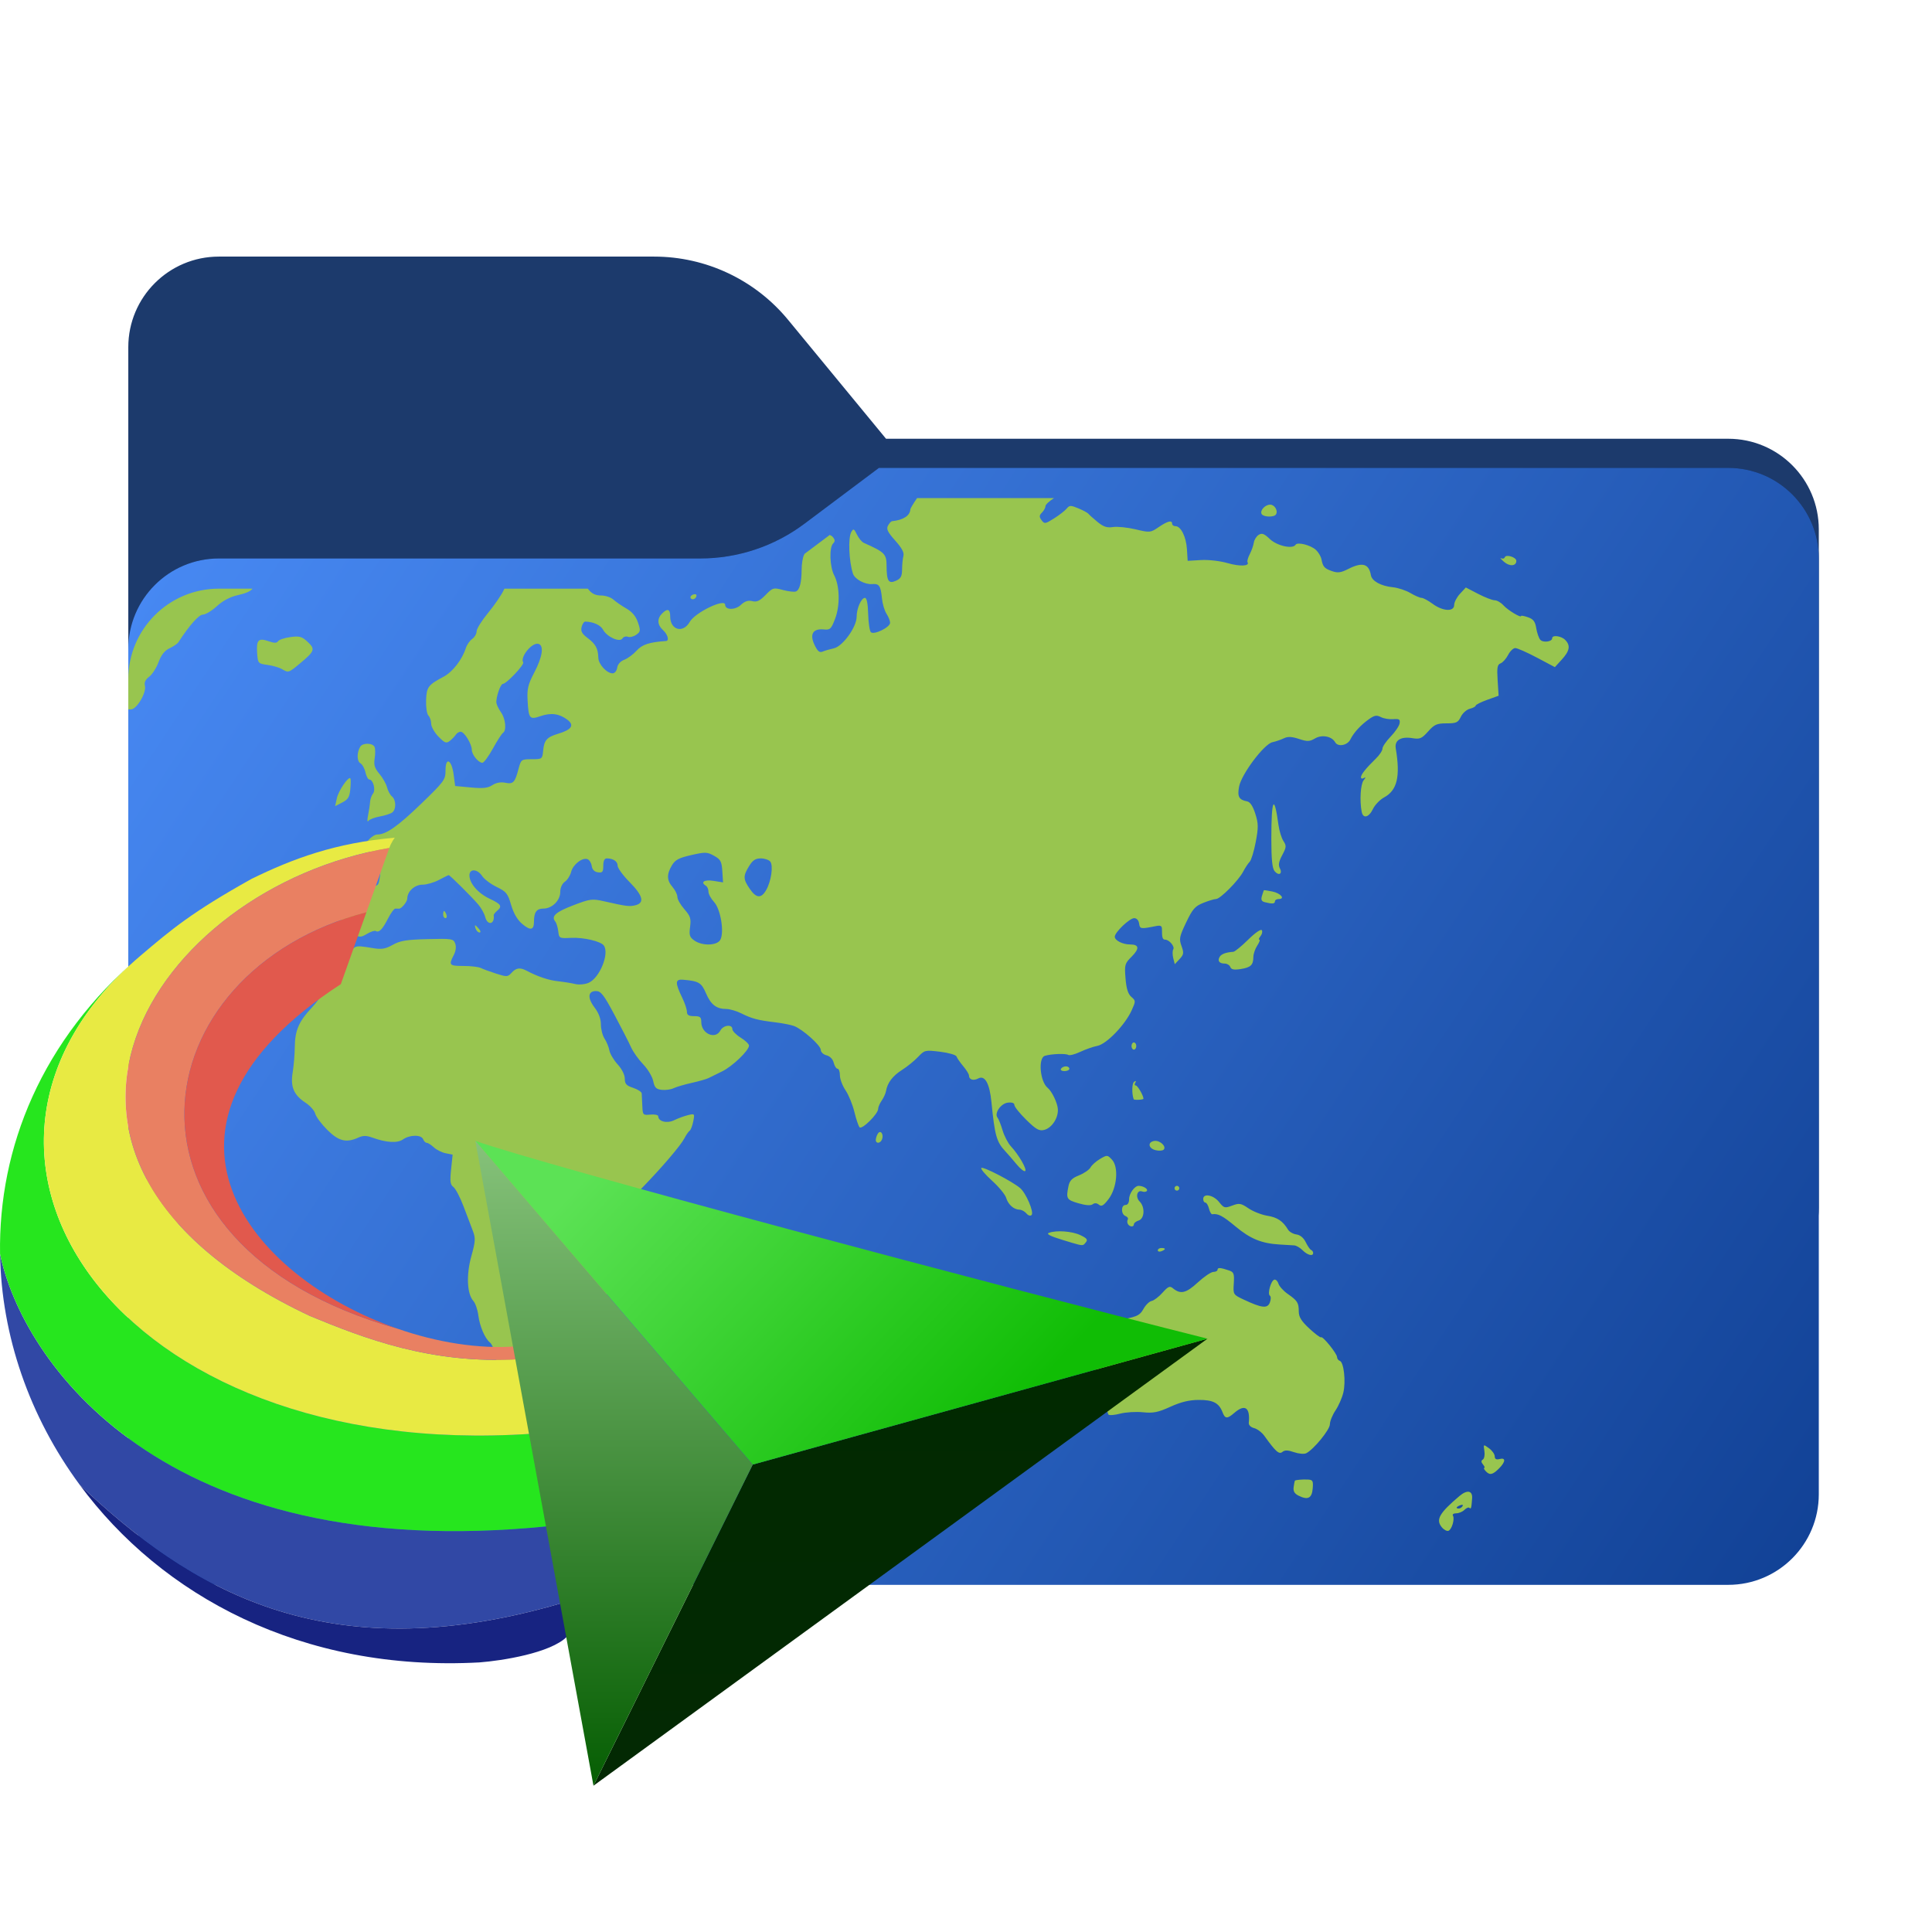 <svg width="256" height="256" viewBox="0 0 256 256" fill="none" xmlns="http://www.w3.org/2000/svg">
<path fill-rule="evenodd" clip-rule="evenodd" d="M104.425 42.378C100.056 37.073 93.544 34 86.671 34H29C22.373 34 17 39.373 17 46V58.137V68.2V160C17 166.627 22.373 172 29 172H229C235.627 172 241 166.627 241 160V70.137C241 63.51 235.627 58.137 229 58.137H117.404L104.425 42.378Z" fill="#1C3A6C"/>
<mask id="mask0_659_15670" style="mask-type:alpha" maskUnits="userSpaceOnUse" x="17" y="34" width="224" height="138">
<path fill-rule="evenodd" clip-rule="evenodd" d="M104.425 42.378C100.056 37.073 93.544 34 86.671 34H29C22.373 34 17 39.373 17 46V58.137V68.2V160C17 166.627 22.373 172 29 172H229C235.627 172 241 166.627 241 160V70.137C241 63.51 235.627 58.137 229 58.137H117.404L104.425 42.378Z" fill="url(#paint0_linear_659_15670)"/>
</mask>
<g mask="url(#mask0_659_15670)">
<g style="mix-blend-mode:multiply" filter="url(#filter0_f_659_15670)">
<path fill-rule="evenodd" clip-rule="evenodd" d="M92.789 74C97.764 74 102.605 72.387 106.586 69.402L116.459 62H229C235.627 62 241 67.373 241 74V108V160C241 166.627 235.627 172 229 172H29C22.373 172 17 166.627 17 160L17 108V86C17 79.373 22.373 74 29 74H87H92.789Z" fill="black" fill-opacity="0.3"/>
</g>
</g>
<g filter="url(#filter1_ii_659_15670)">
<path fill-rule="evenodd" clip-rule="evenodd" d="M92.789 74C97.764 74 102.605 72.387 106.586 69.402L116.459 62H229C235.627 62 241 67.373 241 74V108V198C241 204.627 235.627 210 229 210H29C22.373 210 17 204.627 17 198L17 108V86C17 79.373 22.373 74 29 74H87H92.789Z" fill="url(#paint1_linear_659_15670)"/>
</g>
<path fill-rule="evenodd" clip-rule="evenodd" d="M121.519 66H139.662C139.026 66.407 138.529 66.871 138.529 67.069C138.529 67.282 138.322 67.664 138.069 67.916C137.693 68.293 137.683 68.475 138.014 68.928C138.393 69.446 138.496 69.432 139.666 68.693C140.352 68.26 141.103 67.676 141.336 67.396C141.718 66.936 141.869 66.933 142.904 67.365C143.533 67.629 144.125 67.948 144.218 68.074C144.311 68.201 144.851 68.685 145.417 69.151C146.214 69.805 146.68 69.96 147.476 69.836C148.042 69.748 149.385 69.885 150.46 70.139C152.372 70.592 152.441 70.586 153.531 69.844C154.721 69.036 155.314 68.889 155.314 69.403C155.314 69.577 155.511 69.72 155.753 69.72C156.471 69.72 157.17 71.118 157.275 72.767L157.373 74.312L159.145 74.21C160.145 74.152 161.677 74.329 162.66 74.614C164.277 75.084 165.632 75.023 165.305 74.494C165.228 74.369 165.361 73.889 165.6 73.427C165.84 72.965 166.082 72.277 166.138 71.898C166.195 71.519 166.485 71.056 166.783 70.869C167.217 70.597 167.513 70.709 168.261 71.425C169.202 72.327 171.29 72.794 171.666 72.187C171.919 71.778 173.679 72.225 174.378 72.876C174.703 73.179 175.027 73.733 175.1 74.108C175.293 75.11 175.484 75.324 176.512 75.682C177.257 75.942 177.682 75.885 178.639 75.397C180.509 74.443 181.385 74.68 181.65 76.21C181.787 77.001 182.972 77.652 184.572 77.815C185.248 77.884 186.289 78.229 186.886 78.581C187.483 78.933 188.149 79.221 188.367 79.221C188.584 79.221 189.245 79.577 189.835 80.013C191.189 81.011 192.686 81.087 192.686 80.157C192.686 79.801 193.033 79.135 193.458 78.677L194.23 77.844L195.863 78.691C196.76 79.157 197.745 79.538 198.05 79.538C198.355 79.538 198.876 79.837 199.208 80.204C199.798 80.856 201.554 81.917 201.554 81.621C201.554 81.538 201.964 81.614 202.465 81.789C203.175 82.036 203.417 82.355 203.558 83.226C203.658 83.841 203.895 84.531 204.084 84.759C204.445 85.195 205.671 85.047 205.671 84.568C205.671 84.103 206.858 84.254 207.39 84.786C208.122 85.518 208.002 86.239 206.958 87.382L206.029 88.399L203.644 87.135C202.332 86.441 201.044 85.872 200.781 85.872C200.518 85.872 200.091 86.282 199.832 86.784C199.572 87.285 199.125 87.786 198.837 87.896C198.405 88.062 198.336 88.455 198.444 90.143L198.574 92.189L197.055 92.735C196.22 93.035 195.536 93.38 195.536 93.501C195.536 93.622 195.187 93.808 194.761 93.915C194.334 94.023 193.798 94.501 193.568 94.979C193.201 95.743 192.972 95.848 191.672 95.848C190.39 95.848 190.064 95.992 189.234 96.921C188.386 97.871 188.145 97.972 187.127 97.807C185.62 97.563 184.766 98.091 184.944 99.158C185.57 102.897 185.139 104.719 183.405 105.658C182.848 105.959 182.179 106.655 181.918 107.203C181.381 108.329 180.614 108.517 180.43 107.566C180.144 106.085 180.279 103.897 180.688 103.393C180.981 103.031 180.995 102.931 180.73 103.09C180.512 103.221 180.334 103.177 180.334 102.993C180.334 102.622 180.988 101.803 182.314 100.513C182.793 100.047 183.184 99.454 183.184 99.196C183.184 98.937 183.672 98.22 184.268 97.603C184.863 96.986 185.398 96.197 185.455 95.848C185.543 95.319 185.403 95.228 184.61 95.294C184.087 95.338 183.35 95.213 182.973 95.017C182.413 94.726 182.119 94.779 181.389 95.299C180.276 96.093 179.39 97.06 178.928 97.988C178.535 98.776 177.282 99.006 176.919 98.357C176.473 97.56 175.173 97.308 174.257 97.842C173.518 98.272 173.233 98.281 172.116 97.912C171.157 97.596 170.645 97.575 170.117 97.83C169.727 98.019 169.048 98.251 168.608 98.345C167.494 98.584 164.483 102.596 164.182 104.243C163.939 105.567 164.167 105.98 165.253 106.186C165.646 106.261 166.013 106.815 166.331 107.813C166.749 109.123 166.757 109.628 166.391 111.569C166.158 112.803 165.798 113.981 165.591 114.188C165.384 114.396 164.994 114.986 164.725 115.5C164.104 116.685 161.684 119.126 161.13 119.126C160.9 119.126 160.138 119.356 159.437 119.636C158.349 120.072 158.02 120.447 157.171 122.226C156.277 124.1 156.215 124.411 156.556 125.352C156.888 126.271 156.857 126.481 156.299 127.08L155.664 127.761L155.459 126.946C155.347 126.497 155.348 125.978 155.463 125.793C155.692 125.422 154.926 124.51 154.387 124.51C154.046 124.51 153.956 124.218 153.965 123.134C153.969 122.671 153.796 122.584 153.138 122.716C151.136 123.116 151.041 123.101 150.937 122.373C150.877 121.946 150.615 121.66 150.287 121.66C149.678 121.66 147.713 123.537 147.713 124.118C147.713 124.615 148.755 125.144 149.732 125.144C150.947 125.144 151.021 125.686 149.952 126.755C149.035 127.672 148.99 127.83 149.138 129.642C149.249 131.004 149.472 131.714 149.906 132.09C150.499 132.605 150.501 132.658 149.954 133.87C149.088 135.791 146.635 138.338 145.42 138.579C144.852 138.691 143.82 139.052 143.127 139.38C142.433 139.708 141.726 139.89 141.555 139.784C141.207 139.569 139.299 139.641 138.449 139.902C137.532 140.183 137.808 143.334 138.821 144.146C139.369 144.586 140.107 146.111 140.17 146.933C140.26 148.118 139.385 149.462 138.354 149.721C137.693 149.887 137.283 149.655 135.983 148.38C135.119 147.532 134.412 146.651 134.412 146.421C134.411 146.154 134.101 146.04 133.548 146.105C132.613 146.213 131.713 147.52 132.178 148.093C132.325 148.274 132.627 149.033 132.849 149.779C133.07 150.526 133.563 151.473 133.943 151.883C134.99 153.013 136.095 154.92 135.846 155.168C135.725 155.29 135.213 154.89 134.709 154.281C134.204 153.671 133.525 152.887 133.199 152.539C132.048 151.31 131.806 150.447 131.372 146.034C131.127 143.549 130.502 142.429 129.622 142.9C128.977 143.245 128.394 143.06 128.394 142.511C128.394 142.328 128.051 141.772 127.632 141.274C127.214 140.776 126.814 140.199 126.744 139.99C126.675 139.781 125.699 139.499 124.576 139.362C122.581 139.12 122.514 139.135 121.634 140.062C121.138 140.583 120.182 141.357 119.51 141.781C118.283 142.556 117.583 143.483 117.401 144.571C117.348 144.892 117.091 145.458 116.832 145.829C116.572 146.201 116.359 146.696 116.359 146.93C116.359 147.6 114.207 149.729 113.895 149.368C113.746 149.196 113.435 148.271 113.203 147.313C112.972 146.355 112.447 145.075 112.037 144.469C111.627 143.862 111.292 142.971 111.292 142.489C111.292 142.007 111.152 141.613 110.981 141.613C110.81 141.613 110.58 141.255 110.471 140.818C110.35 140.337 109.973 139.949 109.515 139.834C109.092 139.728 108.758 139.408 108.758 139.112C108.758 138.523 106.357 136.383 105.212 135.951C104.811 135.8 103.707 135.582 102.759 135.468C100.429 135.187 99.621 134.975 98.24 134.283C97.594 133.96 96.694 133.695 96.24 133.695C94.935 133.695 94.194 133.124 93.551 131.624C92.944 130.208 92.603 130.003 90.547 129.821C89.441 129.722 89.418 130.173 90.42 132.25C90.751 132.936 91.022 133.755 91.022 134.071C91.022 134.498 91.266 134.645 91.972 134.645C92.767 134.645 92.922 134.771 92.922 135.414C92.922 136.969 94.785 137.8 95.456 136.545C95.843 135.822 97.04 135.683 97.04 136.361C97.04 136.608 97.538 137.119 98.148 137.495C98.758 137.872 99.253 138.347 99.248 138.551C99.233 139.209 97.042 141.306 95.677 141.969C94.946 142.324 94.134 142.723 93.873 142.856C93.611 142.989 92.614 143.273 91.656 143.487C90.698 143.7 89.616 144.019 89.252 144.195C88.889 144.371 88.181 144.468 87.68 144.41C86.933 144.324 86.731 144.114 86.554 143.244C86.436 142.66 85.837 141.663 85.225 141.027C84.612 140.391 83.888 139.372 83.615 138.762C83.343 138.153 82.36 136.229 81.431 134.487C80.003 131.808 79.624 131.32 78.973 131.32C77.888 131.32 77.817 132.238 78.803 133.53C79.332 134.225 79.621 135.005 79.621 135.744C79.621 136.371 79.841 137.221 80.111 137.632C80.38 138.044 80.667 138.744 80.748 139.189C80.828 139.633 81.32 140.464 81.841 141.034C82.402 141.649 82.788 142.418 82.788 142.925C82.788 143.622 82.993 143.848 83.896 144.146C84.506 144.348 85.016 144.679 85.03 144.883C85.044 145.088 85.08 145.825 85.11 146.522C85.162 147.751 85.194 147.786 86.192 147.689C86.758 147.634 87.222 147.736 87.222 147.915C87.222 148.607 88.391 148.897 89.325 148.436C89.823 148.191 90.644 147.888 91.15 147.763C92.054 147.541 92.066 147.556 91.858 148.597C91.742 149.18 91.526 149.736 91.38 149.831C91.234 149.927 90.915 150.389 90.672 150.857C90.184 151.798 87.657 154.753 85.066 157.413C82.776 159.763 82.4 160.73 82.936 162.892C83.165 163.817 83.688 165.477 84.099 166.58L84.846 168.586L83.579 169.663C82.883 170.256 82.063 170.743 81.758 170.745C81.454 170.748 81.204 170.892 81.204 171.067C81.204 171.241 81.006 171.383 80.763 171.383C80.125 171.383 79.924 172.151 80.144 173.752C80.33 175.108 80.297 175.18 79.187 175.835C78.555 176.208 78.114 176.635 78.206 176.785C78.299 176.935 77.807 178.185 77.114 179.565C75.355 183.063 72.415 185.245 70.079 184.785C69.621 184.695 69.149 184.778 69.031 184.97C68.72 185.473 68.046 185.398 67.555 184.807C66.959 184.088 65.998 181.406 65.468 178.984C65.373 178.549 65.12 178.05 64.906 177.876C64.25 177.343 63.565 175.731 63.381 174.288C63.284 173.534 62.989 172.679 62.725 172.387C61.879 171.452 61.764 168.932 62.455 166.454C62.995 164.516 63.024 164.071 62.667 163.128C62.441 162.53 61.881 161.054 61.422 159.848C60.964 158.641 60.359 157.487 60.078 157.282C59.662 156.977 59.606 156.548 59.772 154.953L59.977 152.997L59.053 152.812C58.544 152.71 57.839 152.358 57.486 152.029C57.133 151.7 56.711 151.431 56.548 151.431C56.385 151.431 56.17 151.217 56.07 150.956C55.831 150.334 54.302 150.345 53.402 150.975C52.651 151.501 51.213 151.415 49.311 150.73C48.541 150.452 48.101 150.454 47.475 150.739C45.879 151.467 44.865 151.213 43.36 149.708C42.587 148.935 41.871 147.973 41.77 147.57C41.668 147.168 41.098 146.519 40.502 146.129C38.925 145.097 38.464 144.013 38.782 142.088C38.926 141.217 39.053 139.678 39.063 138.667C39.085 136.541 39.621 135.311 41.299 133.537C41.958 132.84 42.594 131.949 42.711 131.557C42.829 131.165 43.054 130.845 43.212 130.845C43.83 130.845 45.493 128.699 46.159 127.044C46.499 126.197 46.668 125.74 46.994 125.534C47.391 125.284 48.022 125.403 49.478 125.642C50.572 125.822 51.089 125.732 52.045 125.194C53.022 124.645 53.867 124.506 56.655 124.437C59.884 124.357 60.081 124.388 60.318 125.025C60.475 125.447 60.4 126.022 60.118 126.565C59.433 127.886 59.532 127.994 61.414 127.994C62.375 127.994 63.408 128.116 63.71 128.265C64.013 128.414 64.933 128.751 65.754 129.014C67.153 129.461 67.283 129.454 67.783 128.901C68.375 128.247 68.902 128.166 69.728 128.601C71.252 129.405 72.674 129.884 73.942 130.021C74.713 130.105 75.738 130.27 76.219 130.388C76.699 130.506 77.485 130.44 77.965 130.241C79.434 129.632 80.779 126.378 80.012 125.289C79.614 124.725 77.32 124.189 75.662 124.272C74.116 124.35 74.076 124.329 73.971 123.402C73.912 122.879 73.731 122.292 73.57 122.096C73.002 121.409 73.638 120.843 75.985 119.947C78.193 119.104 78.467 119.068 80.017 119.42C83.016 120.1 83.404 120.149 84.209 119.947C85.44 119.638 85.191 118.667 83.421 116.879C82.55 115.999 81.838 115.02 81.838 114.703C81.838 114.131 81.25 113.742 80.386 113.742C80.096 113.742 79.937 114.086 79.937 114.714C79.937 115.541 79.831 115.671 79.225 115.585C78.76 115.519 78.476 115.229 78.408 114.752C78.351 114.35 78.101 113.942 77.852 113.846C77.166 113.583 75.926 114.545 75.678 115.531C75.558 116.012 75.184 116.599 74.848 116.834C74.483 117.09 74.237 117.632 74.237 118.182C74.237 119.323 73.151 120.393 71.994 120.393C71.094 120.393 70.753 120.874 70.753 122.142C70.753 123.257 70.285 123.342 69.197 122.426C68.553 121.884 68.053 121.029 67.728 119.911C67.287 118.394 67.087 118.145 65.811 117.527C65.027 117.147 64.163 116.497 63.891 116.081C63.264 115.125 62.202 115.068 62.202 115.989C62.202 117.048 63.342 118.363 64.889 119.091C66.418 119.81 66.588 120.092 65.854 120.701C65.598 120.914 65.401 121.181 65.416 121.294C65.576 122.502 64.584 122.679 64.287 121.495C64.177 121.056 63.769 120.322 63.382 119.863C62.554 118.884 59.614 115.959 59.457 115.959C59.398 115.959 58.817 116.244 58.167 116.593C57.517 116.941 56.528 117.226 55.969 117.226C54.947 117.226 53.967 118.124 53.967 119.061C53.967 119.484 53.197 120.426 52.87 120.404C52.777 120.398 52.561 120.393 52.39 120.393C52.219 120.393 51.773 120.999 51.397 121.739C50.684 123.147 50.21 123.624 49.787 123.363C49.648 123.277 49.131 123.445 48.638 123.737C47.808 124.227 47.668 124.228 46.747 123.752C45.534 123.125 45.131 122.427 45.156 121.003C45.166 120.406 45.109 119.553 45.029 119.107C44.949 118.661 45.005 117.965 45.154 117.561C45.4 116.898 45.555 116.849 46.767 117.049C48.923 117.406 49.691 117.56 50.019 117.25C50.224 117.056 50.258 116.678 50.351 116.053C50.604 114.369 50 113.016 48.922 112.849C48.562 112.794 48.267 112.566 48.267 112.343C48.267 111.718 49.386 110.575 49.998 110.575C51.165 110.575 52.72 109.484 55.817 106.492C58.87 103.541 59.035 103.316 59.035 102.08C59.035 100.232 59.847 100.649 60.11 102.631L60.311 104.15L62.391 104.344C64.005 104.495 64.642 104.426 65.24 104.034C65.732 103.712 66.347 103.597 66.944 103.717C68.009 103.93 68.227 103.702 68.713 101.866C69.041 100.628 69.081 100.599 70.455 100.599C71.831 100.599 71.864 100.575 71.966 99.492C72.101 98.071 72.448 97.677 73.961 97.224C75.754 96.687 76.142 96.094 75.178 95.366C74.105 94.557 73.013 94.411 71.62 94.891C70.168 95.391 70.041 95.238 69.909 92.805C69.826 91.285 69.965 90.696 70.761 89.182C71.902 87.013 72.119 85.475 71.308 85.307C70.459 85.131 68.895 87.073 69.325 87.767C69.511 88.069 67.094 90.623 66.622 90.623C66.305 90.623 65.677 92.515 65.781 93.158C65.824 93.421 66.105 93.987 66.405 94.416C66.996 95.26 67.138 96.804 66.653 97.105C66.488 97.207 65.885 98.141 65.313 99.182C64.74 100.222 64.114 101.074 63.919 101.074C63.396 101.074 62.518 99.998 62.518 99.356C62.518 98.583 61.517 96.957 61.041 96.957C60.826 96.957 60.536 97.135 60.396 97.353C60.257 97.57 59.9 97.938 59.604 98.171C59.136 98.537 58.938 98.463 58.099 97.606C57.569 97.062 57.134 96.295 57.134 95.901C57.134 95.506 56.969 95.018 56.767 94.816C56.565 94.614 56.426 93.708 56.458 92.802C56.52 91.031 56.716 90.767 58.797 89.659C59.977 89.03 61.247 87.388 61.726 85.872C61.863 85.436 62.24 84.894 62.564 84.666C62.887 84.439 63.152 83.983 63.152 83.653C63.152 83.324 63.835 82.228 64.67 81.217C65.505 80.206 66.437 78.847 66.741 78.196C66.772 78.129 66.805 78.064 66.838 78H77.888C77.919 78.036 77.95 78.073 77.981 78.112C78.418 78.669 78.911 78.904 79.641 78.904C80.212 78.904 80.95 79.149 81.28 79.448C81.61 79.747 82.386 80.281 83.004 80.635C83.763 81.071 84.258 81.666 84.531 82.474C84.899 83.563 84.879 83.707 84.3 84.113C83.951 84.357 83.453 84.476 83.195 84.377C82.936 84.277 82.611 84.378 82.474 84.601C82.125 85.164 80.417 84.392 79.908 83.442C79.58 82.83 78.645 82.399 77.562 82.362C77.388 82.356 77.165 82.68 77.067 83.082C76.931 83.643 77.116 83.982 77.859 84.539C78.926 85.337 79.248 85.931 79.282 87.163C79.306 88.044 80.435 89.252 81.204 89.218C81.466 89.207 81.726 88.869 81.783 88.468C81.845 88.026 82.215 87.613 82.72 87.421C83.179 87.246 83.916 86.701 84.359 86.208C85.084 85.4 86.041 85.088 88.251 84.938C88.712 84.907 88.481 84.062 87.855 83.496C87.094 82.808 87.043 81.979 87.719 81.302C88.454 80.568 88.805 80.694 88.805 81.691C88.805 83.488 90.508 83.96 91.391 82.408C92.108 81.148 96.09 79.234 96.09 80.15C96.09 80.844 97.423 80.852 98.157 80.162C98.689 79.663 99.128 79.516 99.679 79.655C100.279 79.805 100.676 79.621 101.443 78.837C102.393 77.866 102.484 77.839 103.747 78.177C104.47 78.37 105.238 78.46 105.454 78.377C105.955 78.185 106.214 77.203 106.22 75.479C106.222 74.727 106.367 73.845 106.542 73.519C106.566 73.473 106.588 73.429 106.607 73.387L109.946 70.883C110.118 70.957 110.262 71.049 110.353 71.158C110.66 71.528 110.669 71.736 110.391 72.013C109.862 72.543 109.944 75.102 110.527 76.212C111.274 77.635 111.331 80.225 110.655 81.992C110.132 83.359 109.994 83.488 109.152 83.404C107.722 83.261 107.254 84.038 107.924 85.442C108.334 86.302 108.588 86.512 109.005 86.338C109.304 86.213 109.977 86.017 110.5 85.902C111.658 85.649 113.509 83.084 113.509 81.734C113.509 80.616 114.121 79.221 114.611 79.221C114.848 79.221 115 79.978 115.037 81.345C115.069 82.513 115.229 83.602 115.392 83.765C115.798 84.171 117.942 83.125 117.942 82.52C117.942 82.261 117.728 81.722 117.466 81.322C117.204 80.923 116.934 80.011 116.865 79.297C116.704 77.626 116.495 77.317 115.577 77.393C114.594 77.474 113.252 76.741 113.014 75.994C112.483 74.319 112.363 71.279 112.798 70.502C113.08 69.999 113.156 70.032 113.548 70.831C113.787 71.32 114.197 71.815 114.459 71.932C117.253 73.177 117.467 73.394 117.477 74.995C117.49 77.021 117.738 77.4 118.746 76.941C119.362 76.66 119.527 76.347 119.53 75.449C119.533 74.823 119.612 74.024 119.706 73.673C119.827 73.225 119.502 72.614 118.618 71.627C117.62 70.514 117.421 70.103 117.661 69.654C117.828 69.342 118.067 69.076 118.191 69.063C119.699 68.906 120.588 68.328 120.626 67.48C120.631 67.38 120.991 66.774 121.426 66.133C121.457 66.087 121.489 66.043 121.519 66ZM17 93.998V90C17 83.373 22.373 78 29 78H33.468C33.165 78.376 32.533 78.633 31.41 78.885C30.486 79.092 29.491 79.626 28.731 80.325C28.066 80.935 27.237 81.436 26.889 81.438C26.35 81.441 25.103 82.846 23.631 85.11C23.506 85.301 22.981 85.657 22.464 85.902C21.815 86.209 21.363 86.777 21.011 87.732C20.73 88.493 20.17 89.365 19.767 89.669C19.272 90.042 19.088 90.432 19.202 90.865C19.432 91.746 18.16 93.935 17.379 94C17.281 94.008 17.15 94.007 17 93.998ZM17 142.438V140.847C17.097 140.827 17.229 140.933 17.463 141.168C17.899 141.604 17.901 141.71 17.476 142.135C17.226 142.385 17.098 142.487 17 142.438ZM17 156.615C17.144 156.579 17.307 156.532 17.498 156.475C19.27 155.944 20.783 156.312 21.781 157.516C22.239 158.068 22.613 158.662 22.613 158.835C22.613 159.008 22.923 159.479 23.302 159.882C23.963 160.586 23.972 160.676 23.515 162.12C23.116 163.382 22.924 163.611 22.322 163.543C21.83 163.488 21.552 163.662 21.438 164.098C21.347 164.447 21.123 164.732 20.94 164.732C20.757 164.732 20.697 164.822 20.806 164.931C20.915 165.04 20.77 165.575 20.483 166.119C20.196 166.663 19.857 167.96 19.729 169.002C19.472 171.104 18.487 172.333 17.06 172.333C17.04 172.333 17.02 172.334 17 172.335V156.615ZM193.394 198.224C190.722 200.485 190.223 201.356 191.031 202.351C191.314 202.7 191.718 202.92 191.929 202.839C192.378 202.666 192.789 201.261 192.518 200.823C192.416 200.656 192.615 200.521 192.961 200.521C193.307 200.521 193.798 200.314 194.051 200.061C194.304 199.808 194.599 199.689 194.707 199.797C194.922 200.012 194.972 199.837 195.063 198.541C195.137 197.505 194.408 197.367 193.394 198.224ZM193.494 199.45C193.776 199.341 193.903 199.394 193.792 199.574C193.686 199.746 193.464 199.887 193.3 199.887C192.845 199.887 192.945 199.66 193.494 199.45ZM171.418 197.023C171.338 197.588 171.512 197.905 172.055 198.178C173.291 198.801 173.831 198.534 173.94 197.246C174.026 196.226 173.95 196.082 173.306 196.049C172.607 196.013 171.678 196.092 171.576 196.196C171.55 196.223 171.479 196.595 171.418 197.023ZM196.671 194.503C196.556 194.503 196.644 194.699 196.868 194.939C197.4 195.508 197.776 195.43 198.632 194.574C199.509 193.697 199.543 193.108 198.703 193.328C198.26 193.444 198.067 193.336 198.06 192.969C198.054 192.68 197.711 192.198 197.297 191.897C196.547 191.352 196.544 191.354 196.688 192.265C196.767 192.769 196.676 193.277 196.486 193.395C196.237 193.548 196.244 193.736 196.51 194.056C196.714 194.302 196.786 194.503 196.671 194.503ZM169.926 192.388C170.244 192.129 170.65 192.137 171.466 192.421H171.466C172.076 192.632 172.797 192.698 173.07 192.566C174.043 192.096 176.217 189.443 176.217 188.725C176.217 188.326 176.55 187.503 176.957 186.896C177.364 186.29 177.832 185.223 177.998 184.527C178.348 183.054 178.066 180.498 177.533 180.32C177.332 180.253 177.167 180.029 177.167 179.822C177.167 179.364 175.253 176.992 175.048 177.197C174.969 177.277 174.272 176.758 173.501 176.045C172.436 175.059 172.098 174.515 172.095 173.778C172.089 172.613 171.925 172.354 170.614 171.439C170.058 171.051 169.512 170.444 169.399 170.091C169.287 169.737 169.037 169.501 168.844 169.565C168.391 169.716 167.918 171.462 168.269 171.687C168.416 171.781 168.415 172.183 168.267 172.579C167.954 173.414 167.208 173.334 164.815 172.211C163.398 171.545 163.391 171.534 163.483 170.063C163.564 168.762 163.487 168.555 162.849 168.34C161.708 167.957 161.332 167.933 161.332 168.244C161.332 168.403 161.082 168.534 160.777 168.536C160.473 168.538 159.54 169.17 158.704 169.94C157.156 171.369 156.42 171.536 155.404 170.693C155.006 170.363 154.778 170.462 154.042 171.286C153.556 171.83 152.906 172.324 152.599 172.383C152.291 172.443 151.805 172.915 151.519 173.432C150.997 174.375 150.581 174.542 147.616 175C146.295 175.204 144.523 176.013 144.599 176.378C144.625 176.505 144.537 176.86 144.402 177.167C144.266 177.479 144.309 177.907 144.499 178.136C144.713 178.394 144.743 178.893 144.578 179.478C144.377 180.189 144.448 180.559 144.878 181.043C145.188 181.391 145.514 182.147 145.602 182.722C145.691 183.297 145.927 183.965 146.127 184.207C146.327 184.448 146.532 185.228 146.583 185.941C146.634 186.654 146.771 187.332 146.888 187.449C147.004 187.566 147.701 187.504 148.436 187.313C149.171 187.121 150.522 187.04 151.44 187.132C152.822 187.272 153.446 187.147 155.082 186.403C156.483 185.767 157.572 185.503 158.835 185.497C160.737 185.487 161.521 185.892 161.99 187.127C162.329 188.016 162.61 188.033 163.549 187.219C164.953 186.001 165.669 186.488 165.472 188.527C165.442 188.831 165.733 189.122 166.178 189.233C166.594 189.338 167.206 189.801 167.537 190.264C169.04 192.358 169.481 192.75 169.926 192.388ZM94.617 119.52C95.483 120.455 95.992 123.51 95.449 124.523C95.029 125.309 93.066 125.367 92.007 124.626C91.376 124.184 91.293 123.917 91.439 122.822C91.588 121.718 91.48 121.385 90.684 120.478C90.173 119.897 89.755 119.163 89.755 118.847C89.755 118.531 89.47 117.944 89.122 117.543C88.348 116.65 88.321 115.865 89.025 114.674C89.46 113.937 89.943 113.679 91.59 113.303C93.454 112.878 93.7 112.885 94.617 113.396C95.485 113.879 95.627 114.145 95.711 115.437L95.808 116.922L94.524 116.717C93.302 116.522 92.763 116.894 93.556 117.384C93.73 117.492 93.873 117.836 93.873 118.149C93.873 118.461 94.207 119.078 94.617 119.52ZM102.058 114.158C102.49 114.679 102.193 116.767 101.52 117.939C100.86 119.089 100.205 119.035 99.336 117.759C98.463 116.477 98.453 116.085 99.253 114.772C99.728 113.992 100.103 113.742 100.797 113.742C101.301 113.742 101.868 113.929 102.058 114.158ZM86.724 175.036C86.998 175.453 87.222 176.014 87.222 176.281C87.222 176.856 87.442 176.879 88.722 176.432C89.637 176.113 90.171 175.071 90.498 172.967C90.538 172.706 90.956 171.686 91.425 170.702C91.894 169.717 92.316 168.435 92.363 167.851C92.438 166.914 92.35 166.78 91.607 166.694C90.648 166.583 89.755 167.578 89.755 168.757C89.755 169.342 89.494 169.54 88.33 169.833C86.847 170.206 86.806 170.266 86.895 171.916C86.925 172.471 86.787 173.229 86.588 173.6C86.302 174.134 86.331 174.435 86.724 175.036ZM171.49 165.02C171.764 165.036 172.263 165.326 172.598 165.664C173.245 166.315 174 166.51 174 166.026C174 165.866 173.88 165.688 173.732 165.63C173.585 165.572 173.265 165.109 173.02 164.602C172.739 164.021 172.282 163.639 171.783 163.57C171.347 163.51 170.849 163.225 170.674 162.937C169.985 161.796 169.257 161.306 167.937 161.095C167.178 160.973 166.052 160.532 165.436 160.114C164.426 159.429 164.21 159.393 163.268 159.747C162.288 160.116 162.18 160.086 161.528 159.269C160.781 158.334 159.431 158.079 159.431 158.873C159.431 159.135 159.558 159.348 159.714 159.348C159.869 159.348 160.085 159.704 160.194 160.138C160.303 160.573 160.497 160.912 160.625 160.893C161.398 160.774 162.019 161.099 163.713 162.513C165.686 164.159 167.156 164.76 169.566 164.905C170.35 164.952 171.216 165.004 171.49 165.02ZM153.889 165.366C153.628 165.366 153.414 165.504 153.414 165.673C153.414 165.841 153.628 165.897 153.889 165.797C154.497 165.564 154.497 165.366 153.889 165.366ZM138.978 163.361C138.597 163.507 139.154 163.795 140.773 164.289C142.855 164.924 143.32 165.087 143.588 164.925C143.688 164.864 143.76 164.757 143.88 164.613C144.169 164.266 144.022 164.073 143.158 163.663C142.046 163.135 139.959 162.984 138.978 163.361ZM149.434 161.598C149.338 161.754 149.347 162.025 149.455 162.199C149.702 162.598 150.247 162.613 150.247 162.22C150.247 162.058 150.532 161.834 150.88 161.724C151.666 161.474 151.744 159.941 151.008 159.204C150.416 158.613 150.671 157.617 151.348 157.876C151.602 157.974 151.885 157.932 151.977 157.784C152.134 157.53 151.463 157.131 150.877 157.131C150.34 157.131 149.613 158.146 149.613 158.896C149.613 159.368 149.43 159.665 149.138 159.665C148.519 159.665 148.518 160.896 149.136 161.133C149.397 161.233 149.531 161.443 149.434 161.598ZM135.085 160.288C135.369 160.294 135.783 160.518 136.006 160.787C136.239 161.067 136.53 161.157 136.689 160.998C137.045 160.642 135.957 158.089 135.165 157.42C134.118 156.534 130.254 154.532 130.033 154.76C129.915 154.881 130.553 155.642 131.451 156.451C132.348 157.261 133.188 158.279 133.318 158.714C133.586 159.613 134.327 160.274 135.085 160.288ZM141.573 157.191C141.245 158.832 141.332 158.981 142.883 159.436C143.863 159.723 144.526 159.771 144.784 159.574C145.041 159.377 145.331 159.397 145.613 159.631C145.955 159.915 146.225 159.758 146.885 158.893C148.015 157.412 148.258 154.645 147.344 153.664C146.742 153.019 146.699 153.016 145.766 153.562C145.238 153.87 144.67 154.376 144.502 154.686C144.335 154.996 143.651 155.468 142.982 155.735C142.04 156.112 141.723 156.439 141.573 157.191ZM155.948 157.131C155.773 157.131 155.631 157.274 155.631 157.448C155.631 157.622 155.773 157.765 155.948 157.765C156.122 157.765 156.264 157.622 156.264 157.448C156.264 157.274 156.122 157.131 155.948 157.131ZM152.967 151.178C152.047 151.309 152.137 152.151 153.097 152.398C153.533 152.51 154.018 152.487 154.176 152.346C154.624 151.949 153.714 151.071 152.967 151.178ZM116.324 150.209C116.174 150.445 116.05 150.817 116.047 151.035C116.04 151.581 116.656 151.534 116.872 150.971C117.13 150.297 116.672 149.66 116.324 150.209ZM150.281 143.333C149.986 143.516 149.948 144.914 150.218 145.651C150.27 145.795 151.514 145.733 151.514 145.586C151.514 145.166 150.738 143.83 150.494 143.83C150.337 143.83 150.311 143.665 150.435 143.464C150.578 143.232 150.522 143.184 150.281 143.333ZM141.239 141.296C140.988 141.296 140.695 141.438 140.587 141.613C140.479 141.787 140.685 141.929 141.044 141.929C141.402 141.929 141.696 141.787 141.696 141.613C141.696 141.438 141.49 141.296 141.239 141.296ZM150.247 138.129C150.073 138.129 149.93 138.343 149.93 138.604C149.93 138.865 150.073 139.079 150.247 139.079C150.421 139.079 150.563 138.865 150.563 138.604C150.563 138.343 150.421 138.129 150.247 138.129ZM162.267 127.677C162.586 127.677 162.926 127.883 163.023 128.135C163.153 128.473 163.514 128.543 164.403 128.403C165.735 128.193 166.07 127.871 166.077 126.795C166.08 126.397 166.312 125.72 166.594 125.291C166.875 124.862 167 124.51 166.872 124.51C166.743 124.51 166.81 124.303 167.021 124.049C167.231 123.796 167.312 123.439 167.2 123.258C167.082 123.068 166.313 123.6 165.387 124.511C164.503 125.382 163.62 126.105 163.426 126.118C162.461 126.184 161.846 126.407 161.622 126.77C161.291 127.306 161.554 127.677 162.267 127.677ZM62.965 122.61C62.904 122.61 62.937 122.824 63.037 123.085C63.138 123.346 63.364 123.56 63.541 123.56C63.727 123.56 63.696 123.359 63.468 123.085C63.252 122.824 63.025 122.61 62.965 122.61ZM58.842 120.71C58.774 120.71 58.718 120.924 58.718 121.185C58.718 121.446 58.856 121.66 59.025 121.66C59.193 121.66 59.249 121.446 59.149 121.185C59.049 120.924 58.911 120.71 58.842 120.71ZM167.217 118.705C167.062 119.21 167.156 119.43 167.573 119.539C168.561 119.795 168.933 119.769 168.933 119.443C168.933 119.269 169.158 119.126 169.434 119.126C170.347 119.126 169.697 118.355 168.594 118.129C167.999 118.008 167.493 117.933 167.47 117.963C167.447 117.993 167.333 118.327 167.217 118.705ZM168.458 111.148C168.458 113.86 168.578 115.057 168.889 115.432C169.444 116.1 169.985 115.792 169.581 115.038C169.363 114.63 169.452 114.146 169.901 113.309C170.458 112.269 170.475 112.073 170.061 111.44C169.806 111.052 169.511 110.092 169.404 109.308C168.83 105.1 168.458 105.824 168.458 111.148ZM49.037 106.257C49.014 106.629 48.894 107.432 48.77 108.041C48.646 108.651 48.661 108.985 48.802 108.783C48.944 108.581 49.63 108.313 50.326 108.188C51.022 108.062 51.77 107.818 51.988 107.645C52.519 107.223 52.491 105.991 51.94 105.534C51.696 105.331 51.401 104.789 51.286 104.328C51.17 103.868 50.715 103.063 50.273 102.538C49.643 101.789 49.508 101.355 49.643 100.519C49.738 99.933 49.737 99.248 49.641 98.997C49.426 98.436 48.079 98.393 47.739 98.936C47.269 99.685 47.275 100.867 47.748 101.132C48.006 101.276 48.311 101.821 48.425 102.343C48.54 102.864 48.769 103.291 48.935 103.291C49.446 103.291 49.812 104.673 49.428 105.148C49.236 105.386 49.06 105.885 49.037 106.257ZM46.42 103.134C46.149 102.862 44.851 104.779 44.635 105.769H44.635L44.405 106.822L45.351 106.333C46.123 105.934 46.321 105.605 46.421 104.551C46.489 103.84 46.489 103.202 46.42 103.134ZM35.44 88.103C36.136 88.198 36.992 88.443 37.34 88.648C38.228 89.169 38.234 89.168 39.764 87.895C41.707 86.28 41.8 86.013 40.761 85.048C39.99 84.333 39.689 84.25 38.466 84.418C37.691 84.523 36.958 84.771 36.837 84.967C36.673 85.232 36.346 85.23 35.573 84.96C34.242 84.497 33.949 84.806 34.073 86.541C34.171 87.901 34.2 87.934 35.44 88.103ZM91.816 78.789C91.555 78.889 91.423 79.1 91.521 79.259C91.726 79.591 92.289 79.325 92.289 78.895C92.289 78.737 92.076 78.689 91.816 78.789ZM198.914 73.973C198.711 73.872 198.873 74.077 199.273 74.43C200.023 75.091 200.92 75.029 200.92 74.315C200.92 73.828 199.54 73.406 199.389 73.847C199.33 74.018 199.117 74.075 198.914 73.973ZM168.304 66.869C167.618 66.869 166.902 67.669 167.182 68.122C167.433 68.529 168.829 68.56 169.073 68.165C169.375 67.677 168.896 66.869 168.304 66.869Z" fill="#98C54F"/>
<path d="M72.576 202.234C21.521 207.408 2.923 180.333 0.007 166.148C0.184 177.009 3.914 187.729 10.553 196.734C24.976 210.404 42.894 221.638 74.35 212.446L72.576 202.234Z" fill="#3148A5"/>
<path d="M75.119 216.872C72.941 219.051 66.495 220.05 63.545 220.277C39.987 221.566 21.392 211.436 10.553 196.735C24.976 210.404 42.894 221.638 74.35 212.447L75.119 216.872Z" fill="#172381"/>
<path d="M70.448 189.978C15.204 193.723 -12.03 152.681 18.588 126.659C5.506 137.778 -0.223 152.081 0.007 166.149C2.923 180.333 21.521 207.408 72.576 202.234L70.448 189.978Z" fill="#26E61E"/>
<path d="M52.311 111C52.311 111 51.867 111.564 51.584 112.362C20.268 117.637 -3.179 153.553 41.077 174.375C48.233 177.325 57.077 180.787 68.733 180.106L70.448 189.979C15.204 193.723 -12.03 152.682 18.588 126.66C22.748 123.124 25.417 120.872 33.346 116.447C38.902 113.732 44.481 111.681 52.311 111Z" fill="#E8EA43"/>
<path d="M68.311 178.404L68.733 180.106C57.077 180.787 48.233 177.324 41.077 174.375C-3.179 153.553 20.268 117.636 51.584 112.361L48.554 120.872C18.609 128.702 12.821 164.787 52.651 176.05C57.924 177.885 63.416 178.764 68.311 178.404Z" fill="#E98062"/>
<path d="M48.554 120.873L45.162 130.404C16.385 149.088 32.991 169.21 52.651 176.051C12.821 164.787 18.609 128.702 48.554 120.873Z" fill="#E1594D"/>
<path d="M78.638 236.617L99.745 194.064L160 177.383L78.638 236.617Z" fill="url(#paint2_linear_659_15670)"/>
<path d="M99.745 194.064L62.979 151.17C72.238 154.438 131.518 170.234 160 177.383L99.745 194.064Z" fill="url(#paint3_linear_659_15670)"/>
<path d="M99.745 194.064L62.979 151.17L78.638 236.617L99.745 194.064Z" fill="url(#paint4_linear_659_15670)"/>
<defs>
<filter id="filter0_f_659_15670" x="-20" y="25" width="298" height="184" filterUnits="userSpaceOnUse" color-interpolation-filters="sRGB">
<feFlood flood-opacity="0" result="BackgroundImageFix"/>
<feBlend mode="normal" in="SourceGraphic" in2="BackgroundImageFix" result="shape"/>
<feGaussianBlur stdDeviation="18.5" result="effect1_foregroundBlur_659_15670"/>
</filter>
<filter id="filter1_ii_659_15670" x="17" y="62" width="224" height="148" filterUnits="userSpaceOnUse" color-interpolation-filters="sRGB">
<feFlood flood-opacity="0" result="BackgroundImageFix"/>
<feBlend mode="normal" in="SourceGraphic" in2="BackgroundImageFix" result="shape"/>
<feColorMatrix in="SourceAlpha" type="matrix" values="0 0 0 0 0 0 0 0 0 0 0 0 0 0 0 0 0 0 127 0" result="hardAlpha"/>
<feOffset dy="4"/>
<feComposite in2="hardAlpha" operator="arithmetic" k2="-1" k3="1"/>
<feColorMatrix type="matrix" values="0 0 0 0 1 0 0 0 0 1 0 0 0 0 1 0 0 0 0.25 0"/>
<feBlend mode="normal" in2="shape" result="effect1_innerShadow_659_15670"/>
<feColorMatrix in="SourceAlpha" type="matrix" values="0 0 0 0 0 0 0 0 0 0 0 0 0 0 0 0 0 0 127 0" result="hardAlpha"/>
<feOffset dy="-4"/>
<feComposite in2="hardAlpha" operator="arithmetic" k2="-1" k3="1"/>
<feColorMatrix type="matrix" values="0 0 0 0 0 0 0 0 0 0 0 0 0 0 0 0 0 0 0.9 0"/>
<feBlend mode="soft-light" in2="effect1_innerShadow_659_15670" result="effect2_innerShadow_659_15670"/>
</filter>
<linearGradient id="paint0_linear_659_15670" x1="17" y1="34" x2="197.768" y2="215.142" gradientUnits="userSpaceOnUse">
<stop stop-color="#05815D"/>
<stop offset="1" stop-color="#0C575F"/>
</linearGradient>
<linearGradient id="paint1_linear_659_15670" x1="17" y1="62" x2="241" y2="210" gradientUnits="userSpaceOnUse">
<stop stop-color="#498BF6"/>
<stop offset="1" stop-color="#114195"/>
</linearGradient>
<linearGradient id="paint2_linear_659_15670" x1="119.319" y1="177.383" x2="119.319" y2="236.617" gradientUnits="userSpaceOnUse">
<stop stop-color="#012900"/>
<stop offset="1" stop-color="#032903"/>
</linearGradient>
<linearGradient id="paint3_linear_659_15670" x1="82.043" y1="151.17" x2="127.66" y2="194.064" gradientUnits="userSpaceOnUse">
<stop stop-color="#5CE255"/>
<stop offset="1" stop-color="#10BD05"/>
</linearGradient>
<linearGradient id="paint4_linear_659_15670" x1="81.362" y1="151.17" x2="81.362" y2="236.617" gradientUnits="userSpaceOnUse">
<stop stop-color="#86C27A"/>
<stop offset="1" stop-color="#065E03"/>
</linearGradient>
</defs>
</svg>
